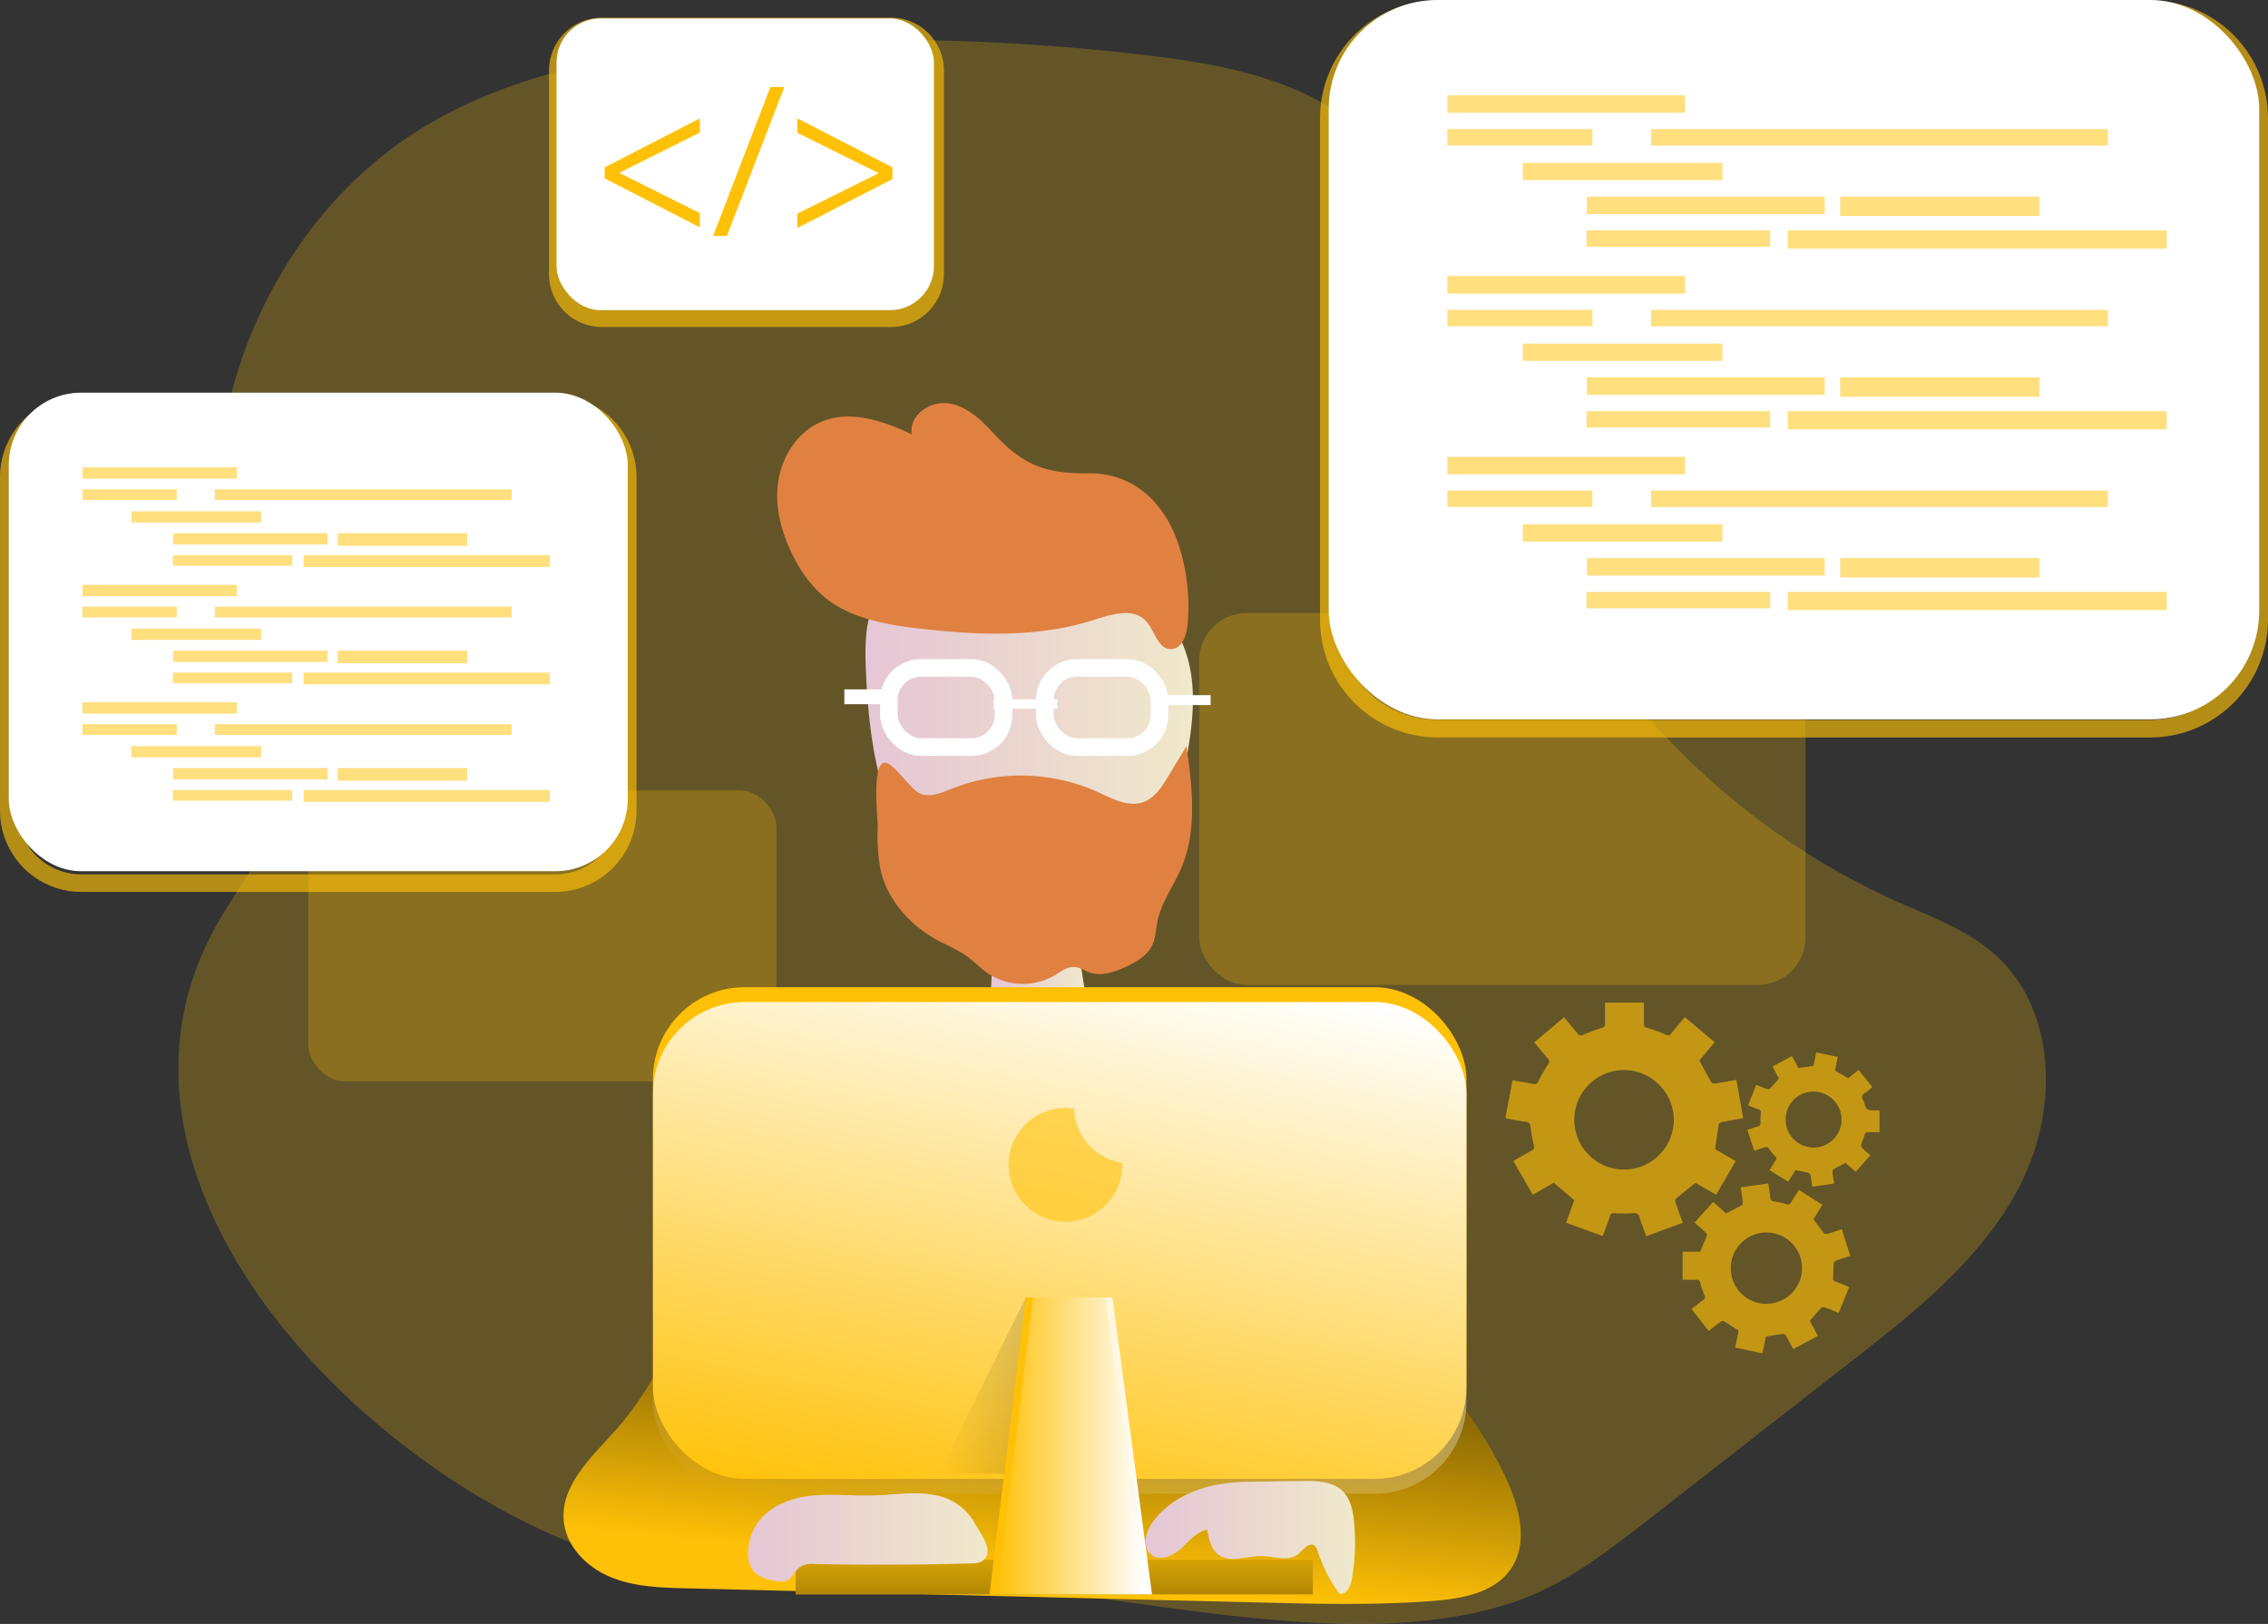 <svg id="Layer_1" data-name="Layer 1" xmlns="http://www.w3.org/2000/svg" xmlns:xlink="http://www.w3.org/1999/xlink" viewBox="0 0 509.23 364.6"><rect x="0" y="0" width="509.23" height="364.6" fill="#333333" stroke="none"/><defs><linearGradient id="linear-gradient" x1="225" y1="279.58" x2="246.68" y2="279.58" gradientUnits="userSpaceOnUse"><stop offset="0" stop-color="#e5c6d6"/><stop offset="0.42" stop-color="#ead4d0"/><stop offset="1" stop-color="#f0e9cb"/></linearGradient><linearGradient id="linear-gradient-2" x1="196.9" y1="214.27" x2="270.4" y2="214.27" xlink:href="#linear-gradient"/><linearGradient id="linear-gradient-3" x1="235.47" y1="403.52" x2="245.47" y2="302.39" gradientUnits="userSpaceOnUse"><stop offset="0" stop-color="#010101" stop-opacity="0"/><stop offset="0.95" stop-color="#010101"/></linearGradient><linearGradient id="linear-gradient-4" x1="236.71" y1="341.09" x2="236.71" y2="400.36" xlink:href="#linear-gradient-3"/><linearGradient id="linear-gradient-5" x1="224.9" y1="346.73" x2="252.31" y2="206.71" gradientUnits="userSpaceOnUse"><stop offset="0" stop-color="#fff" stop-opacity="0"/><stop offset="0.95" stop-color="#fff"/></linearGradient><linearGradient id="linear-gradient-6" x1="210.88" y1="311.27" x2="250.61" y2="311.27" xlink:href="#linear-gradient-3"/><linearGradient id="linear-gradient-7" x1="223.84" y1="324.62" x2="258.66" y2="324.62" xlink:href="#linear-gradient-5"/><linearGradient id="linear-gradient-8" x1="170.56" y1="395.25" x2="224.36" y2="395.25" xlink:href="#linear-gradient"/><linearGradient id="linear-gradient-9" x1="259.78" y1="395.21" x2="306.81" y2="395.21" xlink:href="#linear-gradient"/></defs><title>Code 3</title><path d="M50.28,259.38c5.86-11.1,15.44-21.13,15.81-33.68.26-9.18-4.56-17.6-8.09-26.09-18-43.23.64-98.39,41.13-121.9,22.1-12.83,48.29-16.49,73.8-17.93a500.35,500.35,0,0,1,86.79,2.63c16.88,2,34.55,5.23,47.61,16.1,20.47,17,23.36,46.63,31.14,72.09,13.67,44.72,47.42,82.87,90.13,101.9,7.73,3.44,15.92,6.4,22.17,12.1,13.71,12.48,13.85,34.94,5.4,51.44S432.65,344.47,418,355.87l-45.46,35.45c-9.2,7.17-18.62,14.47-29.65,18.26-36.75,12.64-86.6-2.22-124.75-3.91-24.63-1.1-50.74,1.34-74.81-5.08C90.05,386.36,19,318.71,50.28,259.38Z" transform="translate(-2.56 -50.04)" fill="#ffc107" opacity="0.24" style="isolation:isolate"/><rect x="271.83" y="187.67" width="136.11" height="83.47" rx="10.6" transform="translate(677.21 408.78) rotate(-180)" fill="#ffc107" opacity="0.24" style="isolation:isolate"/><rect x="71.79" y="227.5" width="105.11" height="65.32" rx="8.24" transform="translate(246.12 470.28) rotate(-180)" fill="#ffc107" opacity="0.24" style="isolation:isolate"/><path d="M485.37,215.61h-160a26.46,26.46,0,0,1-26.43-26.42V76.57a26.46,26.46,0,0,1,26.43-26.43h160a26.46,26.46,0,0,1,26.42,26.43V189.19A26.45,26.45,0,0,1,485.37,215.61Zm-160-161.52a22.5,22.5,0,0,0-22.48,22.48V189.19a22.5,22.5,0,0,0,22.48,22.47h160a22.5,22.5,0,0,0,22.47-22.47V76.57a22.5,22.5,0,0,0-22.47-22.48Z" transform="translate(-2.56 -50.04)" fill="#ffc107" opacity="0.63" style="isolation:isolate"/><path d="M202.61,123.46h-64.9a11.9,11.9,0,0,1-11.89-11.89V65.9A11.9,11.9,0,0,1,137.71,54h64.9A11.9,11.9,0,0,1,214.5,65.9v45.67A11.9,11.9,0,0,1,202.61,123.46ZM137.71,58a8,8,0,0,0-7.94,7.94v45.67a8,8,0,0,0,7.94,7.94h64.9a8,8,0,0,0,7.94-7.94V65.9A8,8,0,0,0,202.61,58Z" transform="translate(-2.56 -50.04)" fill="#ffc107" opacity="0.63" style="isolation:isolate"/><path d="M225.82,292.41a6.15,6.15,0,0,0,1,3.21,4.57,4.57,0,0,0,2.14,1.39c3.82,1.35,8-.21,11.75-1.76a10.11,10.11,0,0,0,4.36-2.77,9.44,9.44,0,0,0,1.47-5.29,79.24,79.24,0,0,0-.93-18.07,9.62,9.62,0,0,0-1.53-4.39c-1.85-2.45-5.33-2.78-8.4-2.9-7.73-.29-10-1.28-10.44,6.82A147.34,147.34,0,0,0,225.82,292.41Z" transform="translate(-2.56 -50.04)" fill="url(#linear-gradient)"/><path d="M203.56,234.62a41,41,0,0,0,7.62,11.63,32.35,32.35,0,0,0,49.6-3.51c4.8-6.69,6.86-14.94,8.3-23.05,1.25-7.1,2.1-14.49.25-21.46-2.43-9.11-9.4-16.62-17.8-20.88s-18.1-5.5-27.5-4.83c-5.88.43-11.82,1.62-16.93,4.54C197,182.8,196.54,190.76,197,201.14,197.55,212.52,198.83,224.13,203.56,234.62Z" transform="translate(-2.56 -50.04)" fill="url(#linear-gradient-2)"/><path d="M225.46,147.12c-2.78-3-6.07-6.06-10.17-6.55s-8.78,2.9-8,7c-6.35-3.05-13.79-5.56-20.29-2.85-5.46,2.26-9,8-9.76,13.82s1,11.82,3.76,17a28.37,28.37,0,0,0,6.13,8.1c5.86,5.16,14,6.6,21.78,7.51,13.2,1.54,26.84,2.1,39.49-2,3.82-1.23,8.59-2.67,11.37.23,2.07,2.15,2.69,6.41,5.68,6.4,2.42,0,3.52-3,3.75-5.43a44.83,44.83,0,0,0-1.72-17.12c-2.91-9.63-9.84-17-20.39-16.92C237.32,156.43,232.21,154.5,225.46,147.12Z" transform="translate(-2.56 -50.04)" fill="#e08142"/><rect x="199.58" y="149.95" width="25.75" height="17.78" rx="7.23" fill="none" stroke="#fff" stroke-miterlimit="10" stroke-width="3.95"/><rect x="234.6" y="149.95" width="25.75" height="17.78" rx="7.23" fill="none" stroke="#fff" stroke-miterlimit="10" stroke-width="3.95"/><rect x="223.07" y="156.99" width="14.35" height="2.13" fill="#fff"/><rect x="189.58" y="154.77" width="11.67" height="3.33" fill="#fff"/><rect x="258.85" y="156.07" width="12.97" height="2.22" fill="#fff"/><path d="M199.63,235.78a40.73,40.73,0,0,0,.66,9.62c1.62,7,7,12.79,13.38,16.08a51.41,51.41,0,0,1,5.55,2.92c1.82,1.25,3.33,2.93,5.16,4.18a14.17,14.17,0,0,0,14.94.45c1.39-.83,2.77-1.95,4.39-1.87,1.24,0,2.32.81,3.49,1.21,2.67.91,5.59-.08,8.15-1.27s4.93-2.61,6-5.05c.71-1.58.74-3.37,1.08-5.07.86-4.36,3.67-8.06,5.4-12.16,3.6-8.49,2.4-18.16,1.14-27.29l-4.16,6.89c-1.4,2.32-3,4.79-5.54,5.71-3.35,1.19-6.91-.75-10.15-2.24a42.21,42.21,0,0,0-32.68-.85c-2.16.86-4.45,1.92-6.72,1.38-2.7-.64-6.65-7.74-8.78-7.12C198.34,222.08,199.65,233.6,199.63,235.78Z" transform="translate(-2.56 -50.04)" fill="#e08142"/><path d="M225.86,283.26c27.08-3.86,55.85,9.87,69.89,33.35,4.68,7.84,7.82,16.57,13,24.1,5.47,8,13,14.29,19.29,21.63a87.06,87.06,0,0,1,12.65,19.59c3,6.44,5.13,14.48,1.1,20.35-3.7,5.4-11,6.7-17.55,7.19-13,1-26.11.67-39.17.34l-128.32-3.17c-5.72-.14-11.58-.31-16.89-2.44s-10-6.69-10.68-12.37c-1-8.32,6.45-14.84,12-21.13,16.13-18.36,19.74-45.07,35.28-63.93A63.48,63.48,0,0,1,224,284" transform="translate(-2.56 -50.04)" fill="#ffc107"/><path d="M225.86,283.26c27.08-3.86,55.85,9.87,69.89,33.35,4.68,7.84,7.82,16.57,13,24.1,5.47,8,13,14.29,19.29,21.63a87.06,87.06,0,0,1,12.65,19.59c3,6.44,5.13,14.48,1.1,20.35-3.7,5.4-11,6.7-17.55,7.19-13,1-26.11.67-39.17.34l-128.32-3.17c-5.72-.14-11.58-.31-16.89-2.44s-10-6.69-10.68-12.37c-1-8.32,6.45-14.84,12-21.13,16.13-18.36,19.74-45.07,35.28-63.93A63.48,63.48,0,0,1,224,284" transform="translate(-2.56 -50.04)" fill="url(#linear-gradient-3)"/><rect x="178.65" y="350.18" width="116.13" height="7.78" fill="#ffc107"/><rect x="178.65" y="350.18" width="116.13" height="7.78" fill="url(#linear-gradient-4)"/><rect x="146.6" y="221.64" width="182.66" height="110.39" rx="20.61" fill="#ffc107"/><rect x="146.6" y="224.97" width="182.66" height="110.39" rx="20.61" fill="url(#linear-gradient-5)"/><polygon points="210.88 330.71 230.32 291.28 248.11 291.28 250.61 331.27 210.88 330.71" opacity="0.26" fill="url(#linear-gradient-6)"/><polygon points="257 357.96 222.17 357.96 230.32 291.28 248.11 291.28 257 357.96" fill="#ffc107"/><polygon points="258.66 357.96 223.84 357.96 231.99 291.28 249.77 291.28 258.66 357.96" fill="url(#linear-gradient-7)"/><rect x="298.33" width="208.93" height="161.51" rx="24.45" fill="#fff"/><path d="M127.25,250.29H20.79A18.26,18.26,0,0,1,2.56,232.05V157.14A18.26,18.26,0,0,1,20.79,138.9H127.25a18.26,18.26,0,0,1,18.23,18.24v74.91A18.26,18.26,0,0,1,127.25,250.29ZM20.79,142.85A14.31,14.31,0,0,0,6.5,157.14v74.91a14.31,14.31,0,0,0,14.29,14.29H127.25a14.31,14.31,0,0,0,14.29-14.29V157.14a14.31,14.31,0,0,0-14.29-14.29Z" transform="translate(-2.56 -50.04)" fill="#ffc107" opacity="0.63" style="isolation:isolate"/><rect x="1.97" y="88.16" width="138.98" height="107.44" rx="16.26" fill="#fff"/><rect x="124.96" y="4.14" width="84.73" height="65.5" rx="9.91" fill="#fff"/><path d="M138.32,87.62l21.38-11V79.8l-18,9v.1l18,9v3.19l-21.38-11Z" transform="translate(-2.56 -50.04)" fill="#ffc107"/><path d="M162.68,103l12.86-33.42h3.13L165.77,103Z" transform="translate(-2.56 -50.04)" fill="#ffc107"/><path d="M202.94,90.24l-21.36,11V98l18.15-9v-.15l-18.15-9V76.61l21.36,11Z" transform="translate(-2.56 -50.04)" fill="#ffc107"/><path d="M212.62,385.73c-4.58-.92-9.3-.08-14,.06-4.48.13-9-.4-13.43,0s-9.07,2-11.93,5.41a11.85,11.85,0,0,0-2.72,7.93,6.21,6.21,0,0,0,.8,3.08c1.22,1.95,3.76,2.54,6,2.87a4.06,4.06,0,0,0,1.39,0c1.65-.36,2.23-2.48,3.66-3.36a5.64,5.64,0,0,1,3.13-.54q17.58.36,35.17-.14a4.63,4.63,0,0,0,2.33-.48c3.2-2-.5-6.48-1.65-8.62A12.66,12.66,0,0,0,212.62,385.73Z" transform="translate(-2.56 -50.04)" fill="url(#linear-gradient-8)"/><path d="M261.4,391.74c-1.61,2.21-2.49,5.72-.32,7.38,1.95,1.5,4.81.26,6.63-1.39s3.48-3.79,5.9-4.26c.36,2.1.84,4.4,2.56,5.65,2.61,1.9,6.21.26,9.43.29,2.9,0,6.21,1.37,8.45-.48,1.16-1,2.48-2.77,3.68-1.85a2.39,2.39,0,0,1,.69,1.23,34.38,34.38,0,0,0,4.8,9.45c1.46.57,2.56-1.41,2.84-3a47.44,47.44,0,0,0,.51-13.14c-.24-2.44-.76-5-2.5-6.76-2.27-2.27-5.86-2.37-9.07-2.32l-12.88.19C274.46,382.88,266.17,385.22,261.4,391.74Z" transform="translate(-2.56 -50.04)" fill="url(#linear-gradient-9)"/><path d="M254.55,311.57a12.77,12.77,0,1,1-12.79-12.79,8.57,8.57,0,0,1,2,.2,12.61,12.61,0,0,0,10.74,12.12A1.83,1.83,0,0,1,254.55,311.57Z" transform="translate(-2.56 -50.04)" fill="#ffc107" opacity="0.59" style="isolation:isolate"/><g opacity="0.52"><rect x="324.96" y="21.4" width="53.4" height="3.92" fill="#ffc107"/><rect x="324.96" y="28.98" width="32.59" height="3.68" fill="#ffc107"/><rect x="370.7" y="28.98" width="102.56" height="3.7" fill="#ffc107"/><rect x="341.91" y="36.57" width="44.82" height="3.88" fill="#ffc107"/><rect x="356.3" y="44.15" width="53.4" height="3.92" fill="#ffc107"/><rect x="413.18" y="44.15" width="44.76" height="4.35" fill="#ffc107"/><rect x="356.22" y="51.73" width="41.23" height="3.68" fill="#ffc107"/><rect x="401.41" y="51.73" width="85.08" height="4.07" fill="#ffc107"/><rect x="324.96" y="61.98" width="53.4" height="3.92" fill="#ffc107"/><rect x="324.96" y="69.56" width="32.59" height="3.68" fill="#ffc107"/><rect x="370.7" y="69.56" width="102.56" height="3.7" fill="#ffc107"/><rect x="341.91" y="77.14" width="44.82" height="3.88" fill="#ffc107"/><rect x="356.3" y="84.73" width="53.4" height="3.92" fill="#ffc107"/><rect x="413.18" y="84.73" width="44.76" height="4.35" fill="#ffc107"/><rect x="356.22" y="92.31" width="41.23" height="3.68" fill="#ffc107"/><rect x="401.41" y="92.31" width="85.08" height="4.07" fill="#ffc107"/><rect x="324.96" y="102.57" width="53.4" height="3.92" fill="#ffc107"/><rect x="324.96" y="110.14" width="32.59" height="3.68" fill="#ffc107"/><rect x="370.7" y="110.14" width="102.56" height="3.7" fill="#ffc107"/><rect x="341.91" y="117.72" width="44.82" height="3.88" fill="#ffc107"/><rect x="356.3" y="125.3" width="53.4" height="3.92" fill="#ffc107"/><rect x="413.18" y="125.3" width="44.76" height="4.35" fill="#ffc107"/><rect x="356.22" y="132.9" width="41.23" height="3.68" fill="#ffc107"/><rect x="401.41" y="132.9" width="85.08" height="4.07" fill="#ffc107"/></g><g opacity="0.52"><rect x="18.51" y="104.93" width="34.69" height="2.54" fill="#ffc107"/><rect x="18.51" y="109.85" width="21.18" height="2.39" fill="#ffc107"/><rect x="48.23" y="109.85" width="66.63" height="2.4" fill="#ffc107"/><rect x="29.52" y="114.79" width="29.12" height="2.52" fill="#ffc107"/><rect x="38.87" y="119.71" width="34.69" height="2.54" fill="#ffc107"/><rect x="75.82" y="119.71" width="29.08" height="2.83" fill="#ffc107"/><rect x="38.82" y="124.64" width="26.79" height="2.39" fill="#ffc107"/><rect x="68.17" y="124.64" width="55.28" height="2.65" fill="#ffc107"/><rect x="18.51" y="131.3" width="34.69" height="2.54" fill="#ffc107"/><rect x="18.51" y="136.22" width="21.18" height="2.39" fill="#ffc107"/><rect x="48.23" y="136.22" width="66.63" height="2.4" fill="#ffc107"/><rect x="29.52" y="141.15" width="29.12" height="2.52" fill="#ffc107"/><rect x="38.87" y="146.08" width="34.69" height="2.54" fill="#ffc107"/><rect x="75.82" y="146.08" width="29.08" height="2.83" fill="#ffc107"/><rect x="38.82" y="151" width="26.79" height="2.39" fill="#ffc107"/><rect x="68.17" y="151" width="55.28" height="2.65" fill="#ffc107"/><rect x="18.51" y="157.67" width="34.69" height="2.54" fill="#ffc107"/><rect x="18.51" y="162.59" width="21.18" height="2.39" fill="#ffc107"/><rect x="48.23" y="162.59" width="66.63" height="2.4" fill="#ffc107"/><rect x="29.52" y="167.51" width="29.12" height="2.52" fill="#ffc107"/><rect x="38.87" y="172.44" width="34.69" height="2.54" fill="#ffc107"/><rect x="75.82" y="172.44" width="29.08" height="2.83" fill="#ffc107"/><rect x="38.82" y="177.37" width="26.79" height="2.39" fill="#ffc107"/><rect x="68.17" y="177.37" width="55.28" height="2.65" fill="#ffc107"/></g><g id="P2hkdg" opacity="0.61" style="isolation:isolate"><path d="M340.61,300.71c.32-1.71.66-3.42,1-5.13.18-1,.35-1.93.54-3,1.6.27,3.16.52,4.71.82a.8.8,0,0,0,1.05-.52c.7-1.36,1.48-2.68,2.3-4a.77.77,0,0,0-.07-1.12c-1-1.19-2-2.42-3.11-3.69l6.7-5.63c1,1.23,2.06,2.42,3.05,3.65a.84.84,0,0,0,1.22.28,33.56,33.56,0,0,1,4.14-1.51c.65-.19.8-.45.79-1.06,0-1.53,0-3.06,0-4.65h8.74c0,1.57,0,3.12,0,4.67,0,.62.16.85.79,1a35.33,35.33,0,0,1,4.14,1.52.83.83,0,0,0,1.21-.3c1-1.21,2-2.39,3.05-3.64l6.69,5.62-3.43,4.11c.93,1.71,1.8,3.35,2.73,4.95.1.18.54.27.8.23,1.56-.24,3.12-.53,4.78-.82l1.52,8.6c-1.63.29-3.21.56-4.78.87-.26.05-.64.29-.68.5-.31,1.82-.56,3.65-.85,5.58l4.62,2.68-4.37,7.57-4.65-2.67c-1.5,1.2-2.95,2.34-4.38,3.53a.83.83,0,0,0-.13.74c.52,1.55,1.09,3.08,1.67,4.68l-8.21,3c-.51-1.39-1.06-2.75-1.49-4.15a1.19,1.19,0,0,0-1.5-1,31.73,31.73,0,0,1-4.25,0,.71.71,0,0,0-.87.58c-.52,1.5-1.08,3-1.66,4.56l-8.22-3,1.84-5.08-4.63-3.9-4.69,2.7-4.38-7.57c1.45-.84,2.81-1.64,4.19-2.41a.76.76,0,0,0,.43-1c-.32-1.41-.58-2.84-.76-4.27-.09-.7-.25-1-1-1.13-1.52-.17-3-.5-4.52-.77Zm26.76-10.43a11.17,11.17,0,1,0,11,11.36A11.23,11.23,0,0,0,367.37,290.28Z" transform="translate(-2.56 -50.04)" fill="#ffc107"/><path d="M416.09,326,418,332c-1.11.37-2.18.69-3.21,1.08a.91.91,0,0,0-.51.65c-.09,1.06-.06,2.12-.14,3.18a.7.7,0,0,0,.53.85c1,.37,2,.81,3.08,1.25-.8,2-1.56,3.85-2.35,5.79-1.09-.44-2.12-.89-3.17-1.26a.91.91,0,0,0-.8.18c-.84.89-1.63,1.84-2.51,2.85l1.79,3.42-5.52,2.94c-.55-1-1.05-2-1.6-3a.88.88,0,0,0-.66-.4c-1.27.15-2.54.38-3.85.58l-.83,3.77-6.1-1.31.79-3.77c-1.13-.74-2.21-1.47-3.32-2.15a.79.79,0,0,0-.7.12c-.9.66-1.77,1.36-2.71,2.09l-3.85-4.93c.92-.72,1.76-1.4,2.63-2.05a.67.67,0,0,0,.3-.94,27.5,27.5,0,0,1-1-2.95.68.68,0,0,0-.78-.62c-1.09,0-2.17,0-3.16,0v-6.3h3.94c.5-1.18,1-2.36,1.51-3.57.07-.18-.12-.55-.29-.72-.78-.76-1.61-1.47-2.47-2.25l4.18-4.65,2.88,2.57c1.22-.62,2.41-1.2,3.58-1.84.14-.08.2-.46.18-.68-.12-1.08-.29-2.16-.45-3.33l6.19-.86c.16,1.11.32,2.13.43,3.16.06.58.3.82.91.89a19.56,19.56,0,0,1,2.71.59.77.77,0,0,0,1.06-.39c.53-.93,1.12-1.81,1.74-2.79l5.29,3.32-2,3.27c.79,1.07,1.56,2.13,2.37,3.14a1,1,0,0,0,.77.12C413.94,326.74,415,326.39,416.09,326Zm-16.8,16.75a8,8,0,1,0-8.12-7.84A8,8,0,0,0,399.29,342.78Z" transform="translate(-2.56 -50.04)" fill="#ffc107"/><path d="M417.48,292.14l2.41-1.89,3.06,3.87c-.59.47-1.11,1-1.7,1.34s-.81.81-.41,1.46a2.94,2.94,0,0,1,.3.76c.52,1.58.52,1.58,2.22,1.65.41,0,.82,0,1.21,0v4.89c-.92,0-1.74,0-2.55,0-.47,0-.7.11-.8.57a6.05,6.05,0,0,1-.36,1.09c-.62,1.55-.63,1.55.65,2.68l1,.87-3.28,3.69-2.3-2c-.9.47-1.8.91-2.67,1.41a.82.82,0,0,0-.25.65c.08.84.22,1.67.34,2.58l-4.87.71c-.13-.89-.23-1.73-.41-2.54a.93.93,0,0,0-.56-.6c-.9-.23-1.81-.38-2.82-.58l-1.63,2.6-4.19-2.59c.45-.74.86-1.45,1.31-2.13a.63.63,0,0,0-.08-1,8.61,8.61,0,0,1-.95-1.13c-.77-1.07-.76-1.07-2.05-.65-.51.18-1,.34-1.66.54l-1.55-4.67c.81-.27,1.56-.55,2.34-.77a.72.72,0,0,0,.61-.87,13.67,13.67,0,0,1,.08-2.12.69.69,0,0,0-.53-.85c-.77-.27-1.52-.59-2.33-.92l1.82-4.58c.84.33,1.62.67,2.42.93a.87.87,0,0,0,.75-.16c.66-.69,1.26-1.43,1.93-2.2l-1.42-2.7,4.33-2.34,1.48,2.69,3.36-.5.64-3,4.82,1c-.17.84-.32,1.63-.5,2.42a.73.73,0,0,0,.43,1C415.91,291.13,416.66,291.64,417.48,292.14Zm-14,9.24a6.28,6.28,0,1,0,6.39-6.26A6.22,6.22,0,0,0,403.49,301.38Z" transform="translate(-2.56 -50.04)" fill="#ffc107"/></g></svg>